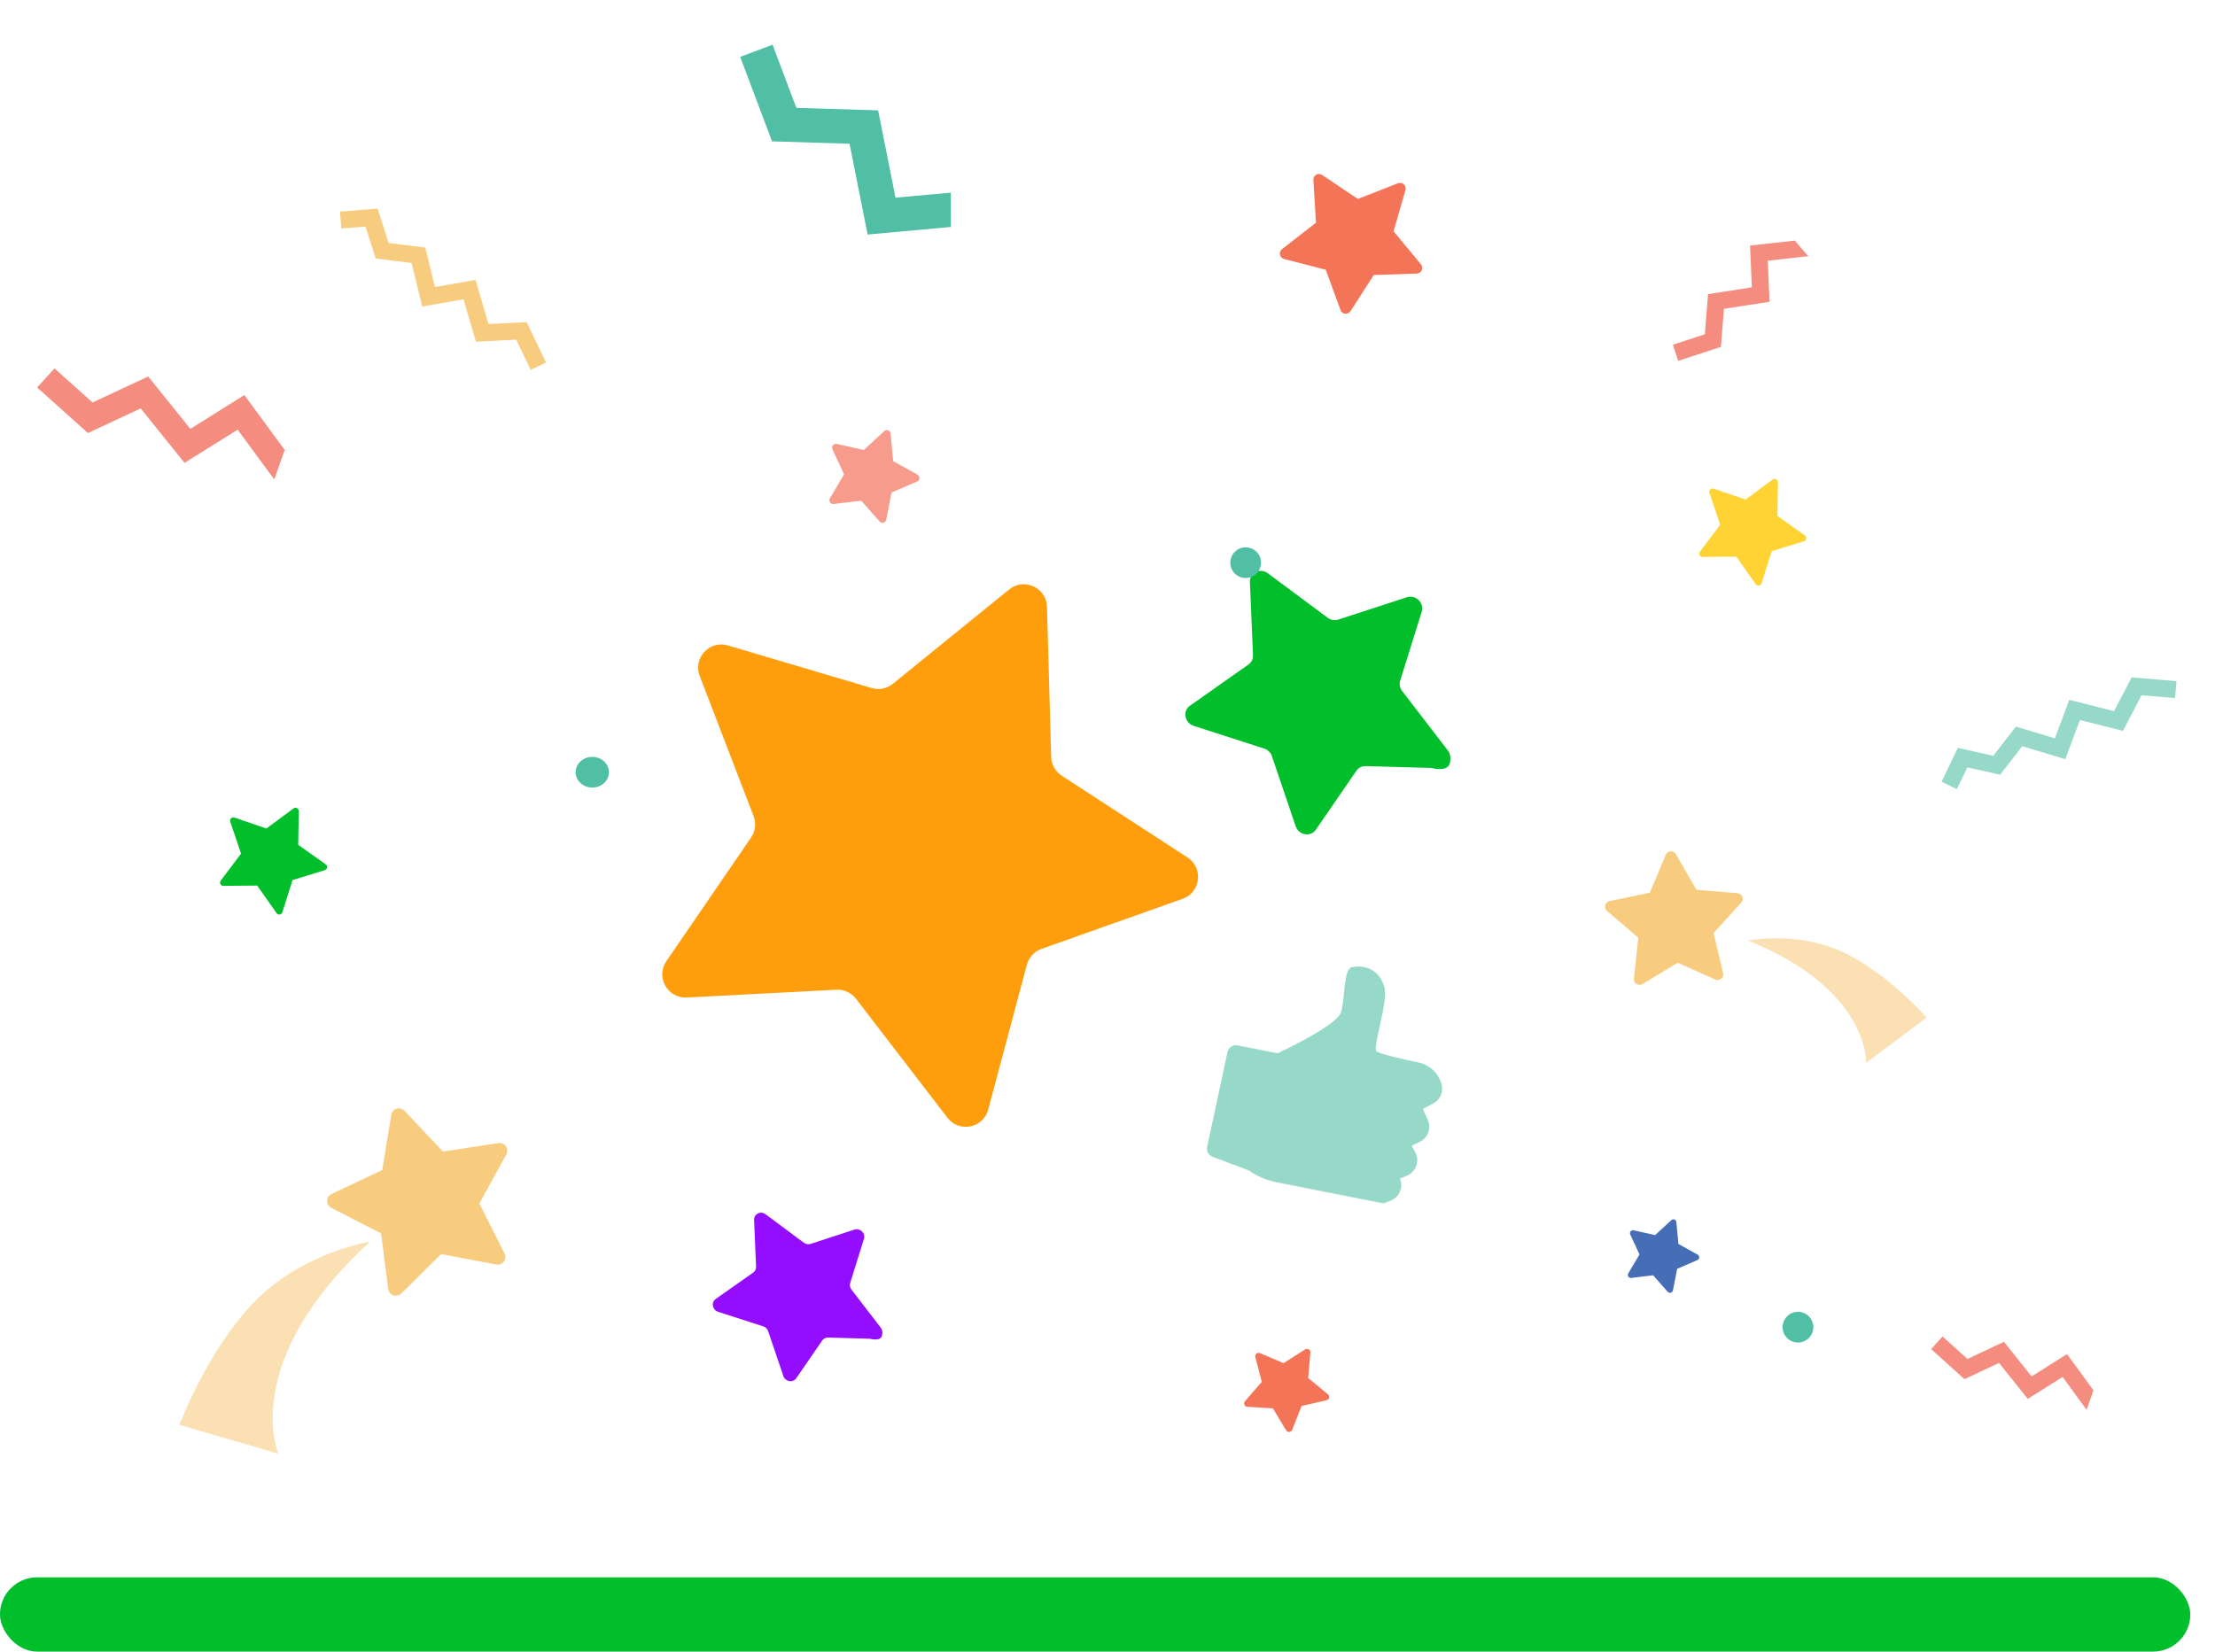 <svg width="358" height="267" viewBox="0 0 358 267" fill="none" xmlns="http://www.w3.org/2000/svg">
<path d="M191.15 145.302L168.333 153.4C167.171 153.813 166.287 154.773 165.967 155.966L159.72 179.386C158.92 182.389 155.02 183.168 153.129 180.699L138.352 161.465C137.6 160.486 136.414 159.938 135.182 160.003L110.994 161.261C107.894 161.423 105.946 157.952 107.703 155.386L121.392 135.399C122.089 134.383 122.242 133.084 121.796 131.928L113.095 109.288C111.979 106.383 114.671 103.464 117.65 104.346L140.886 111.227C142.071 111.58 143.349 111.325 144.307 110.545L163.113 95.292C165.525 93.334 169.137 95 169.22 98.113L169.894 122.355C169.927 123.589 170.568 124.731 171.605 125.404L191.931 138.62C194.538 140.314 194.078 144.263 191.15 145.302Z" fill="#FF9E0D"/>
<path d="M142.438 214.786C142.438 214.786 142.237 215.706 141.64 216.046C141.041 216.384 140.649 216.418 140.649 216.418C140.649 216.418 141.381 216.647 141.976 216.482C143.002 216.194 142.438 214.786 142.438 214.786Z" fill="#940DFF"/>
<path d="M128.694 222.812L132.888 216.714C133.101 216.404 133.46 216.224 133.845 216.234L141.42 216.448C142.391 216.475 142.923 215.381 142.319 214.595L137.614 208.473C137.375 208.161 137.3 207.758 137.413 207.397L139.636 200.282C139.922 199.369 139.018 198.481 138.107 198.777L131.007 201.092C130.645 201.21 130.24 201.14 129.925 200.905L123.725 196.295C122.93 195.704 121.839 196.25 121.881 197.218L122.198 204.77C122.213 205.155 122.04 205.515 121.732 205.731L115.676 209.996C114.899 210.544 115.129 211.769 116.064 212.072L123.36 214.425C123.731 214.545 124.029 214.837 124.153 215.206L126.61 222.452C126.923 223.382 128.155 223.595 128.694 222.812Z" fill="#940DFF"/>
<path d="M234.164 121.587C234.164 121.587 233.85 123.025 232.916 123.556C231.979 124.086 231.367 124.138 231.367 124.138C231.367 124.138 232.51 124.497 233.442 124.238C235.046 123.789 234.164 121.587 234.164 121.587Z" fill="#00BF2A"/>
<path d="M212.673 134.137L219.231 124.601C219.565 124.115 220.126 123.835 220.729 123.851L232.573 124.185C234.093 124.227 234.925 122.516 233.981 121.287L226.623 111.714C226.248 111.225 226.131 110.596 226.307 110.03L229.785 98.905C230.231 97.477 228.818 96.088 227.393 96.551L216.289 100.171C215.724 100.355 215.09 100.246 214.599 99.879L204.903 92.67C203.659 91.746 201.954 92.599 202.019 94.112L202.514 105.923C202.538 106.524 202.267 107.088 201.785 107.426L192.316 114.096C191.1 114.952 191.46 116.868 192.922 117.341L204.331 121.021C204.913 121.209 205.378 121.666 205.571 122.242L209.414 133.573C209.903 135.028 211.831 135.362 212.673 134.137Z" fill="#00BF2A"/>
<path d="M282.535 152.064C282.535 152.064 290.215 150.467 297.588 153.801C304.96 157.135 311.392 164.511 311.392 164.511L301.614 171.813C301.615 171.815 302.154 159.951 282.535 152.064Z" fill="#FAE0B2"/>
<path d="M278.499 157.315L276.961 150.846L281.428 145.922C281.937 145.362 281.579 144.462 280.824 144.398L274.185 143.85L270.867 138.083C270.489 137.425 269.521 137.486 269.23 138.183L266.665 144.315L260.147 145.676C259.405 145.832 259.163 146.768 259.739 147.263L264.792 151.6L264.082 158.207C264.002 158.958 264.821 159.479 265.467 159.085L271.157 155.634L277.236 158.357C277.926 158.668 278.674 158.051 278.499 157.315Z" fill="#F7CC7F"/>
<path d="M59.816 200.729C59.816 200.729 49.258 202.354 41.459 210.118C33.661 217.882 29.005 230.352 29.005 230.352L44.975 235C44.972 235.004 38.589 220.138 59.816 200.729Z" fill="#FAE0B2"/>
<path d="M62.744 208.38L61.6 199.4L53.541 195.252C52.623 194.779 52.648 193.461 53.58 193.021L61.781 189.158L63.242 180.224C63.408 179.205 64.672 178.821 65.378 179.572L71.591 186.166L80.554 184.795C81.574 184.64 82.333 185.718 81.835 186.624L77.476 194.561L81.553 202.646C82.019 203.566 81.221 204.62 80.208 204.426L71.301 202.738L64.859 209.106C64.124 209.832 62.875 209.402 62.744 208.38Z" fill="#F7CC7F"/>
<path d="M263.17 205.858L264.985 202.798L263.489 199.573C263.318 199.206 263.644 198.802 264.041 198.893L267.515 199.669L270.126 197.252C270.424 196.977 270.909 197.161 270.945 197.565L271.279 201.103L274.388 202.835C274.743 203.031 274.717 203.549 274.344 203.709L271.077 205.12L270.388 208.606C270.31 209.002 269.809 209.14 269.54 208.834L267.186 206.168L263.652 206.593C263.248 206.639 262.965 206.205 263.17 205.858Z" fill="#466EB6"/>
<path d="M134.137 80.549L136.427 76.69L134.539 72.621C134.324 72.158 134.736 71.648 135.234 71.762L139.618 72.743L142.911 69.694C143.287 69.347 143.896 69.58 143.945 70.088L144.365 74.552L148.288 76.737C148.733 76.985 148.702 77.638 148.231 77.842L144.108 79.62L143.24 84.02C143.141 84.522 142.509 84.691 142.172 84.308L139.203 80.943L134.744 81.476C134.236 81.536 133.878 80.989 134.137 80.549Z" fill="#F79C8D"/>
<path d="M290.076 38.899L282.852 39.7L283.145 46.449L276.063 47.554L275.547 54.04L270.381 55.73L271.235 58.337L278.144 56.076L278.635 49.93L286.002 48.782L285.713 42.143L292.259 41.417L290.076 38.899Z" fill="#F48C7F"/>
<path d="M338.355 224.77L334.08 218.905L328.356 222.516L323.889 216.922L317.993 219.697L313.964 216.061L312.121 218.095L317.506 222.961L323.095 220.331L327.741 226.147L333.372 222.599L337.245 227.912L338.355 224.77Z" fill="#F48C7F"/>
<path d="M46.016 72.747L39.495 63.867L30.763 69.334L23.95 60.866L14.957 65.067L8.812 59.561L6 62.641L14.214 70.008L22.74 66.026L29.826 74.831L38.415 69.459L44.323 77.504L46.016 72.747Z" fill="#F48C7F"/>
<path d="M61.022 33.716L62.813 39.283L68.739 40.023L70.305 46.404L76.863 45.249L78.951 52.388L85.121 52.07L88.254 58.611L85.773 59.795L83.43 54.906L76.919 55.244L74.913 48.38L68.246 49.555L66.519 42.513L60.73 41.788L59.07 36.628L55.169 36.947L54.946 34.212L61.022 33.716Z" fill="#F7CC7F"/>
<path d="M316.446 120.904L322.168 122.187L325.811 117.47L332.123 119.36L334.448 113.139L341.68 114.964L344.533 109.501L351.777 110.125L351.543 112.857L346.128 112.392L343.12 118.158L336.167 116.402L333.803 122.727L326.839 120.64L323.277 125.246L317.974 124.057L316.272 127.571L313.794 126.376L316.446 120.904Z" fill="#96D9C9"/>
<path d="M153.682 31.145L144.735 31.956L141.927 17.842L128.714 17.438L124.868 7.227L119.635 9.195L124.78 22.851L137.309 23.234L140.228 37.917L153.688 36.691L153.682 31.145Z" fill="#50BFA5"/>
<path d="M291.563 87.502L286.347 89.101L284.711 94.299C284.579 94.718 284.022 94.806 283.77 94.444L280.633 89.987L275.178 90.038C274.738 90.043 274.484 89.541 274.748 89.189L278.025 84.833L276.291 79.67C276.151 79.253 276.55 78.857 276.967 78.999L282.129 80.764L286.51 77.521C286.866 77.26 287.366 77.516 287.358 77.956L287.27 83.402L291.714 86.562C292.077 86.816 291.986 87.372 291.563 87.502Z" fill="#FED333"/>
<path d="M52.493 140.677L47.277 142.277L45.641 147.474C45.509 147.893 44.951 147.981 44.7 147.619L41.563 143.162L36.108 143.213C35.667 143.219 35.413 142.717 35.678 142.365L38.955 138.008L37.22 132.845C37.08 132.428 37.48 132.032 37.897 132.174L43.059 133.94L47.44 130.696C47.795 130.435 48.296 130.691 48.288 131.131L48.2 136.577L52.643 139.737C53.006 139.991 52.916 140.548 52.493 140.677Z" fill="#00BF2A"/>
<path d="M205.736 227.683L207.878 231.237C208.108 231.622 208.684 231.573 208.847 231.156L210.369 227.297L214.416 226.36C214.854 226.259 214.986 225.7 214.639 225.413L211.432 222.776L211.79 218.645C211.829 218.197 211.336 217.899 210.958 218.14L207.455 220.368L203.628 218.751C203.214 218.575 202.778 218.95 202.892 219.385L203.934 223.399L201.212 226.531C200.917 226.87 201.14 227.401 201.588 227.427L205.736 227.683Z" fill="#F47458"/>
<path d="M222.034 44.46L228.995 44.222C229.749 44.199 230.145 43.319 229.666 42.742L225.239 37.387L227.157 30.721C227.366 30 226.652 29.352 225.948 29.626L219.465 32.162L213.691 28.285C213.065 27.864 212.227 28.341 212.272 29.089L212.694 36.009L207.204 40.278C206.608 40.741 206.804 41.681 207.536 41.868L214.278 43.608L216.661 50.124C216.918 50.831 217.879 50.937 218.282 50.304L222.034 44.46Z" fill="#F47458"/>
<path d="M293.08 214.553C293.08 215.922 291.967 217.032 290.596 217.032C289.225 217.032 288.112 215.922 288.112 214.553C288.112 213.184 289.225 212.073 290.596 212.073C291.967 212.076 293.08 213.184 293.08 214.553Z" fill="#50BFA5"/>
<path d="M203.815 90.963C203.815 92.332 202.703 93.443 201.331 93.443C199.96 93.443 198.848 92.332 198.848 90.963C198.848 89.594 199.96 88.483 201.331 88.483C202.703 88.486 203.815 89.594 203.815 90.963Z" fill="#50BFA5"/>
<path d="M98.415 124.84C98.415 126.209 97.212 127.319 95.726 127.319C94.241 127.319 93.035 126.209 93.035 124.84C93.035 123.471 94.241 122.36 95.726 122.36C97.212 122.36 98.415 123.471 98.415 124.84Z" fill="#50BFA5"/>
<path d="M200.001 169.001L206.492 170.28C206.492 170.28 215.984 165.856 216.707 163.722C217.43 161.588 217.099 156.674 218.488 156.365C219.877 156.056 222.656 156.174 223.719 159.438C224.489 161.804 221.809 169.254 222.454 169.934C222.862 170.357 226.57 171.203 229.291 171.77C231.078 172.146 232.508 173.502 232.994 175.286V175.291C233.324 176.497 232.777 177.781 231.677 178.369L229.968 179.281L230.768 181.06C231.367 182.385 230.794 183.957 229.487 184.581L228.155 185.22L228.739 186.293C229.493 187.674 228.888 189.417 227.453 190.036L226.286 190.536L226.374 190.855C226.751 192.175 226.064 193.577 224.799 194.083L223.632 194.547L206.343 191.134C204.721 190.814 203.188 190.159 201.829 189.216L195.953 186.994C195.323 186.757 194.961 186.081 195.106 185.411L198.39 170.074C198.555 169.336 199.273 168.857 200.001 169.001Z" fill="#96D9C9"/>
<rect y="255" width="354" height="12" rx="6" fill="#E1E5F1"/>
<rect y="255" width="354" height="12" rx="6" fill="#00BF2A"/>
</svg>
